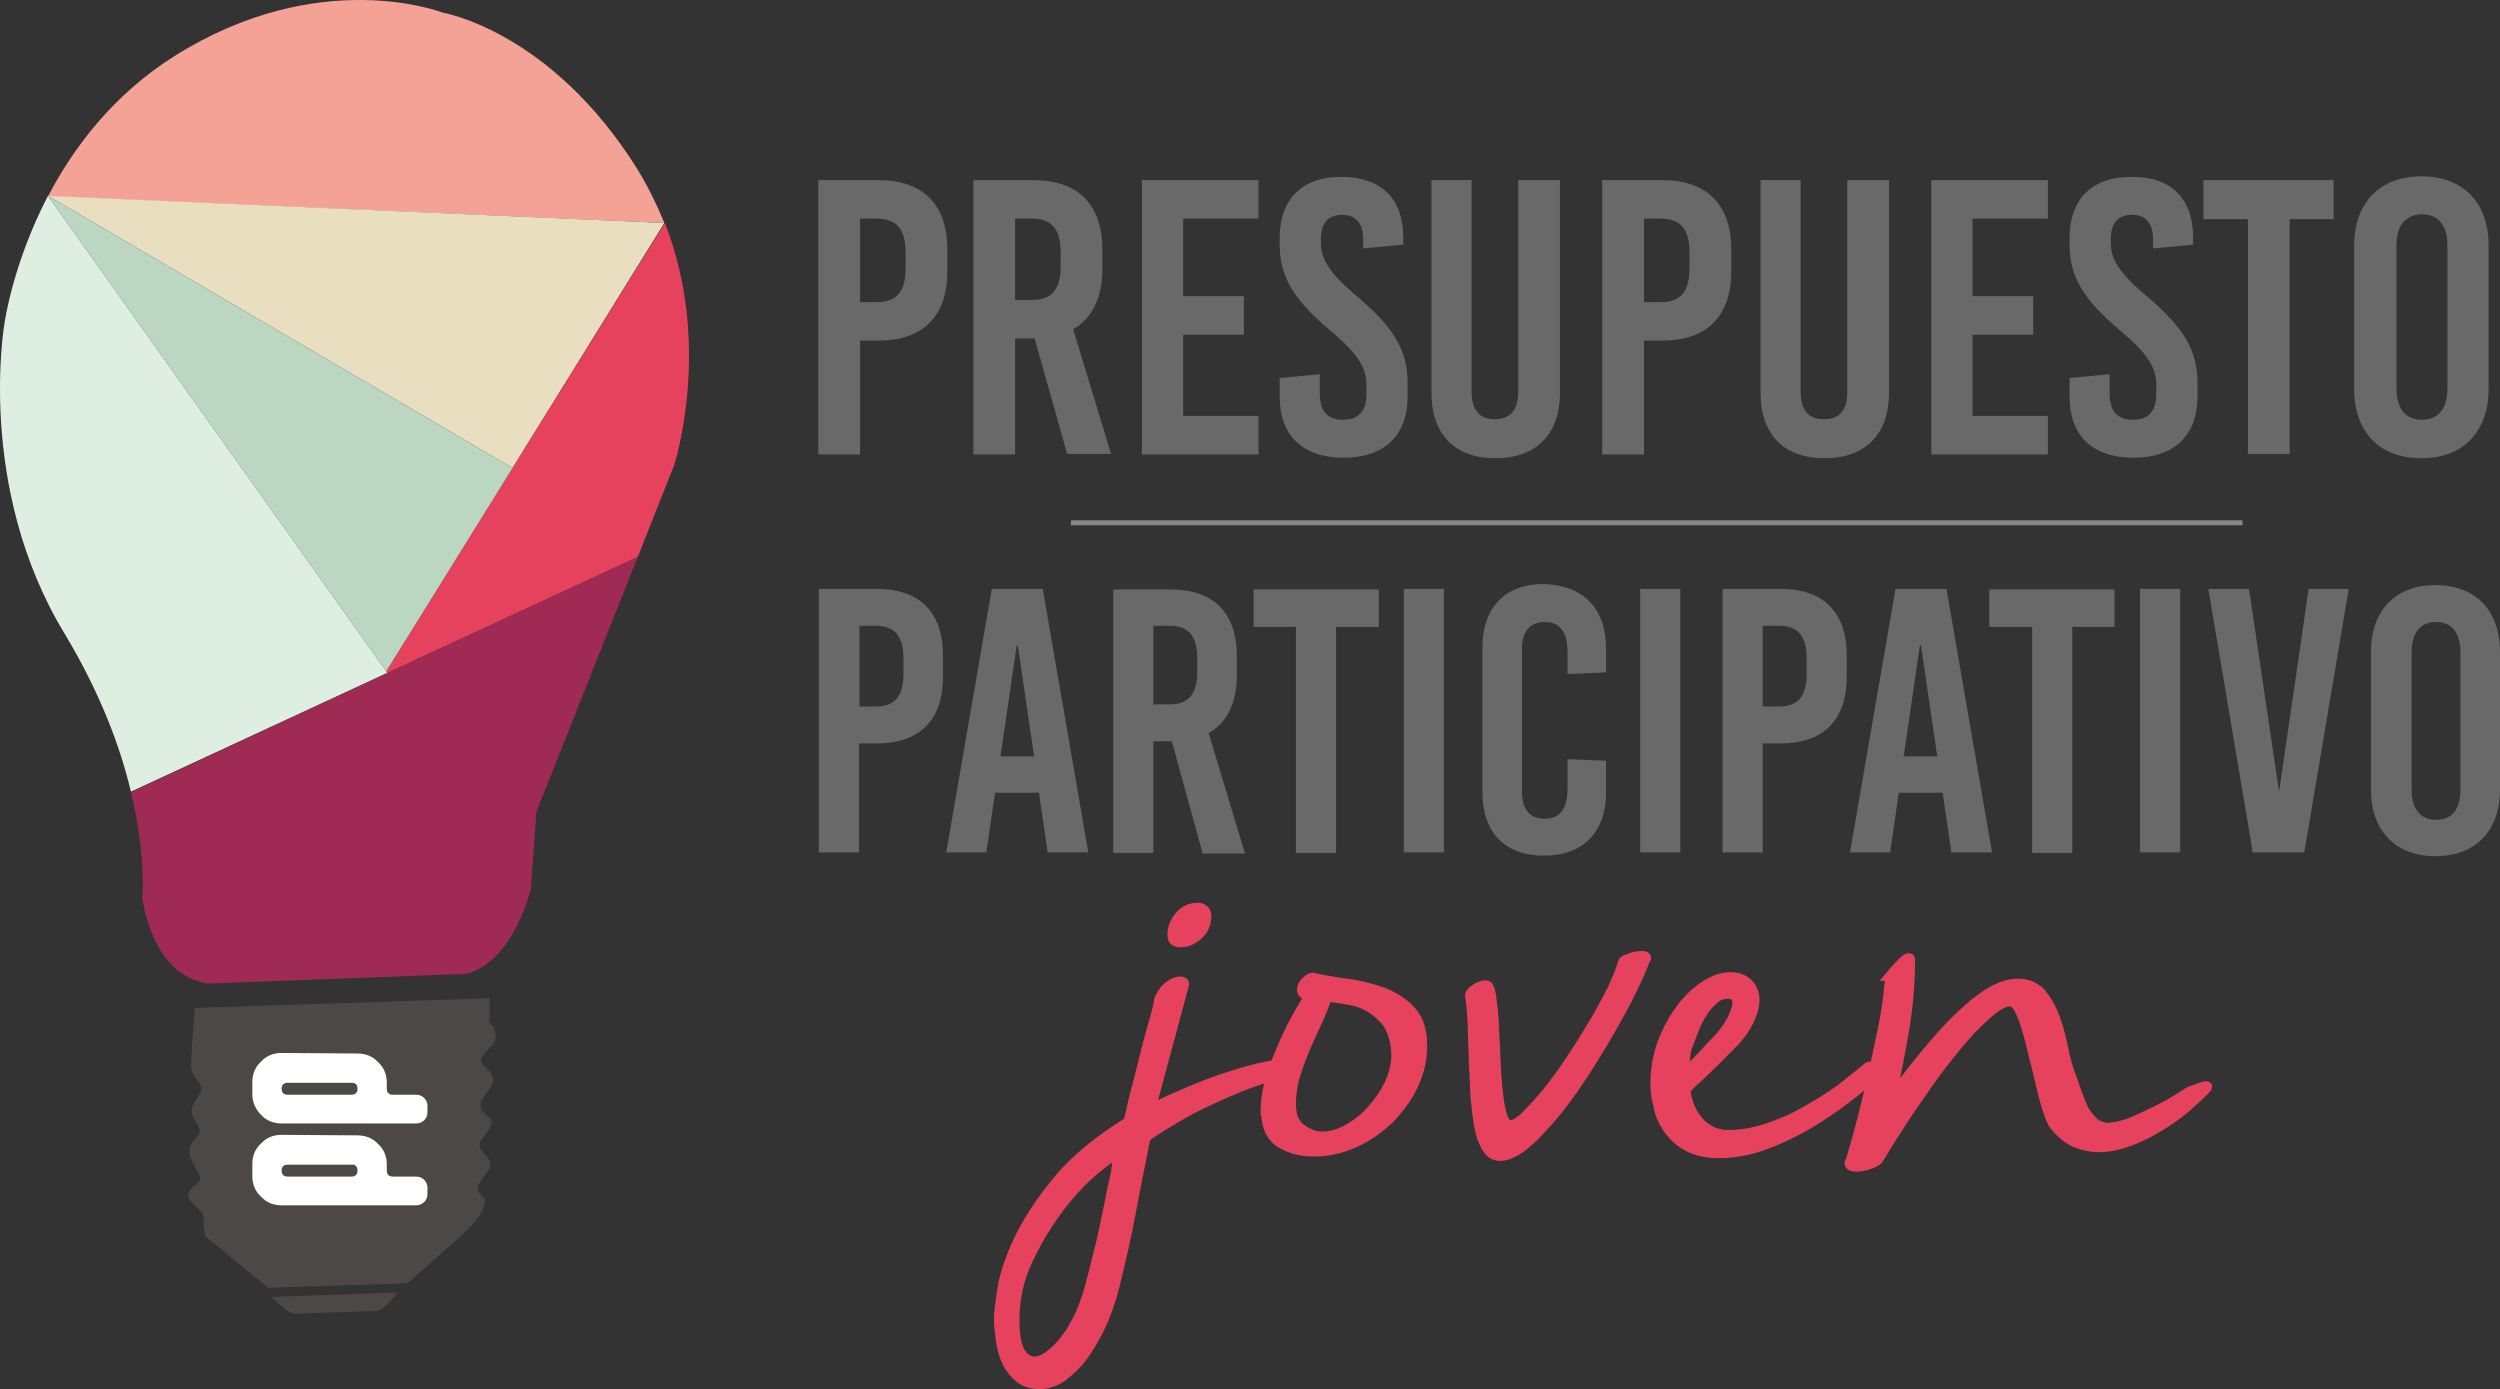 <?xml version="1.0" encoding="UTF-8" standalone="no"?>
<!-- Generator: Adobe Illustrator 21.1.0, SVG Export Plug-In . SVG Version: 6.00 Build 0)  -->

<svg
   xmlns:dc="http://purl.org/dc/elements/1.1/"
   xmlns:cc="http://creativecommons.org/ns#"
   xmlns:rdf="http://www.w3.org/1999/02/22-rdf-syntax-ns#"
   xmlns:svg="http://www.w3.org/2000/svg"
   xmlns="http://www.w3.org/2000/svg"
   xmlns:sodipodi="http://sodipodi.sourceforge.net/DTD/sodipodi-0.dtd"
   xmlns:inkscape="http://www.inkscape.org/namespaces/inkscape"
   version="1.1"
   id="Capa_1"
   x="0px"
   y="0px"
   viewBox="0 0 461.145 256.232"
   xml:space="preserve"
   sodipodi:docname="PPJ horizontal byn - color.svg"
   width="461.145"
   height="256.232"
   inkscape:version="0.92.3 (2405546, 2018-03-11)"><rect x="0" y="0" width="461.145" height="256.232" fill="#333333" stroke="none"/><defs
   id="defs225" /><sodipodi:namedview
   pagecolor="#ffffff"
   bordercolor="#666666"
   borderopacity="1"
   objecttolerance="10"
   gridtolerance="10"
   guidetolerance="10"
   inkscape:pageopacity="0"
   inkscape:pageshadow="2"
   inkscape:window-width="1366"
   inkscape:window-height="740"
   id="namedview223"
   showgrid="false"
   fit-margin-top="0"
   fit-margin-left="0"
   fit-margin-right="0"
   fit-margin-bottom="-0.4"
   inkscape:zoom="0.79285994"
   inkscape:cx="305.90353"
   inkscape:cy="286.49415"
   inkscape:window-x="0"
   inkscape:window-y="0"
   inkscape:window-maximized="1"
   inkscape:current-layer="Capa_1" />
<style
   type="text/css"
   id="style2">
	.st0{fill:#F4A296;}
	.st1{fill:#E9DEBF;}
	.st2{fill:#E6425D;}
	.st3{fill:#BBD7C1;}
	.st4{fill:#DEEEE0;}
	.st5{fill:#9F2A54;}
	.st6{fill:#4C4846;}
	.st7{fill:#FFFFFF;}
	.st8{fill:#696969;}
	.st9{fill:#696969;stroke:#878787;stroke-width:0.916;stroke-miterlimit:10;}
	.st10{fill:#E6425D;stroke:#E6425D;stroke-width:1.808;stroke-miterlimit:10;}
	.st11{fill:#646363;}
	.st12{fill:#B2B2B2;}
	.st13{fill:#929292;}
	.st14{fill:#D0D0D0;}
	.st15{fill:#E3E3E3;}
	.st16{fill:#4C4846;stroke:#4C4846;stroke-miterlimit:10;}
</style>
<g
   id="g111"
   transform="translate(-53.755,-431.972)">
	<g
   id="g41">
		<g
   id="g19">
			<g
   id="XMLID_1_">
				<g
   id="g16">
					<path
   class="st0"
   d="m 85.8,442.4 c 26.9,-17 49.6,-8.1 49.6,-8.1 0,0 20,3.3 36,29 2,3.3 3.6,6.6 4.9,9.8 L 62.6,468.2 c 4.7,-9 12,-18.7 23.2,-25.8 z"
   id="path4"
   inkscape:connector-curvature="0"
   style="fill:#f4a296" />
					<polygon
   class="st1"
   points="148.3,518.3 62.6,468.1 176.3,473.1 "
   id="polygon6"
   style="fill:#e9debf" />
					<path
   class="st2"
   d="m 148.3,518.3 28.1,-45.2 c 8.9,22.7 1.7,44.7 1.7,44.7 l -6.7,16.9 -46.2,21.4 -0.2,-0.3 z"
   id="path8"
   inkscape:connector-curvature="0"
   style="fill:#e6425d" />
					<polygon
   class="st3"
   points="125,555.8 62.6,468.1 148.3,518.3 "
   id="polygon10"
   style="fill:#bbd7c1" />
					<path
   class="st4"
   d="m 62.6,468.1 62.4,87.7 0.2,0.3 L 77.9,578 C 76,569.9 72.3,559.9 65.7,548.9 49.2,521.8 54.6,491.5 54.6,491.5 c 0,0 1.5,-10.9 8,-23.4 z"
   id="path12"
   inkscape:connector-curvature="0"
   style="fill:#deeee0" />
					<path
   class="st5"
   d="m 125.2,556.1 46.2,-21.4 -18.7,47 -1,14.1 c -3.9,14.7 -12,15.8 -12,15.8 l -47.5,1.8 C 81.6,612 80,597.5 80,597.5 c 0,0 0.8,-7.6 -2.1,-19.4 z"
   id="path14"
   inkscape:connector-curvature="0"
   style="fill:#9f2a54" />
				</g>
			</g>
		</g>
		<g
   id="g29">
			<g
   id="g23">
				<path
   class="st6"
   d="m 89.7,617.9 54.4,-1.8 -0.1,4.5 c 0,0 1.2,0.9 1.2,2.6 0,1.7 -2.7,3 -2.7,4.3 0,1.3 2.2,1.9 2.2,3.6 0,1.7 -2.4,3.2 -2.3,4.9 0.1,1.7 2.2,1.8 2,3.2 -0.2,1.4 -2.1,2.7 -2.2,4 0,1.3 2,2.2 2,3.6 0,1.4 -2.1,2.7 -2.3,4.2 -0.2,1.4 1.4,1.6 1.3,2.6 0,1 -0.8,3.1 -4.6,6.5 -3.8,3.4 -9.7,8.6 -9.7,8.6 l -25.7,0.8 -11.6,-9.5 c -0.3,-1.3 -0.2,-3.4 -0.5,-4.2 -0.3,-0.8 -2.6,-2 -2.6,-3.4 0,-1.4 2.1,-2 2.2,-3 0,-1 -2.2,-3.5 -2,-5.3 0.2,-1.8 1.7,-2.3 1.9,-3.3 0.2,-1 -1.5,-2.5 -1.5,-3.9 0,-1.4 1.7,-2.9 1.8,-4.1 0,-1.3 -1.8,-2.1 -1.9,-4.2 0,-2.2 0.7,-10.7 0.7,-10.7 z"
   id="path21"
   inkscape:connector-curvature="0"
   style="fill:#4c4846" />
			</g>
			<g
   id="g27">
				<path
   class="st6"
   d="m 103.8,671.2 23.3,-0.8 c 0,0 -2.6,3.3 -3.8,3.4 -1.3,0 -14.1,0.5 -15.2,0.5 -1.2,0 -4.3,-3.1 -4.3,-3.1 z"
   id="path25"
   inkscape:connector-curvature="0"
   style="fill:#4c4846" />
			</g>
		</g>
		<g
   id="g39">
			<g
   id="g33">
				<path
   class="st7"
   d="m 119.7,641.4 c 1.5,0 2.8,0.5 3.8,1.6 1.1,1 1.6,2.3 1.6,3.8 v 1.1 c 0,0.7 0.4,1.1 1.1,1.1 h 4.3 c 0.6,0 1.1,0.2 1.5,0.6 0.4,0.4 0.6,0.9 0.6,1.5 v 1.1 c 0,0.6 -0.2,1.1 -0.6,1.5 -0.4,0.4 -0.9,0.6 -1.5,0.6 h -24.8 c -1.5,0 -2.8,-0.5 -3.8,-1.6 -1.1,-1 -1.6,-2.3 -1.6,-3.8 v -2.2 c 0,-1.5 0.5,-2.8 1.6,-3.8 1,-1.1 2.3,-1.6 3.8,-1.6 z m -1.1,5.4 h -11.8 c -0.7,0 -1.1,0.4 -1.1,1.1 0,0.7 0.4,1.1 1.1,1.1 h 11.8 c 0.7,0 1.1,-0.4 1.1,-1.1 0,-0.7 -0.4,-1.2 -1.1,-1.1 z"
   id="path31"
   inkscape:connector-curvature="0"
   style="fill:#ffffff" />
			</g>
			<g
   id="g37">
				<path
   class="st7"
   d="m 119.7,626.3 c 1.5,0 2.8,0.5 3.8,1.6 1.1,1 1.6,2.3 1.6,3.8 v 1.1 c 0,0.7 0.4,1.1 1.1,1.1 h 4.3 c 0.6,0 1.1,0.2 1.5,0.6 0.4,0.4 0.6,0.9 0.6,1.5 v 1.1 c 0,0.6 -0.2,1.1 -0.6,1.5 -0.4,0.4 -0.9,0.6 -1.5,0.6 h -24.8 c -1.5,0 -2.8,-0.5 -3.8,-1.6 -1,-1 -1.6,-2.3 -1.6,-3.8 v -2.2 c 0,-1.5 0.5,-2.8 1.6,-3.8 1,-1.1 2.3,-1.6 3.8,-1.6 z m -1.1,5.4 h -11.8 c -0.7,0 -1.1,0.4 -1.1,1.1 0,0.7 0.4,1.1 1.1,1.1 h 11.8 c 0.7,0 1.1,-0.4 1.1,-1.1 0,-0.8 -0.4,-1.1 -1.1,-1.1 z"
   id="path35"
   inkscape:connector-curvature="0"
   style="fill:#ffffff" />
			</g>
		</g>
	</g>
	<g
   id="g97">
		<g
   id="g65">
			<path
   class="st8"
   d="m 215.8,465.2 c 8.2,0 12.7,4.5 12.7,12.8 v 4 c 0,8.3 -4.5,12.8 -12.7,12.8 h -3.4 v 21 h -7.7 v -50.6 z m -3.4,22.5 h 3.1 c 3.7,0 5.3,-2 5.3,-6.2 v -3 c 0,-4.3 -1.7,-6.2 -5.3,-6.2 h -3.1 z"
   id="path43"
   inkscape:connector-curvature="0"
   style="fill:#696969" />
			<path
   class="st8"
   d="M 244.6,494.4 H 241 v 21.4 h -7.7 v -50.6 h 11.1 c 8.2,0 12.7,4.5 12.7,12.8 v 3.6 c 0,5.3 -1.9,9.1 -5.4,11.1 l 7,23 h -8.1 z m -3.6,-7.1 h 3.1 c 3.7,0 5.3,-2 5.3,-6.2 v -2.6 c 0,-4.3 -1.7,-6.2 -5.3,-6.2 H 241 Z"
   id="path45"
   inkscape:connector-curvature="0"
   style="fill:#696969" />
			<path
   class="st8"
   d="m 272,472.3 v 14.3 h 11.2 v 7.1 H 272 v 15 h 13.9 v 7.1 h -21.5 v -50.6 h 21.5 v 7.1 z"
   id="path47"
   inkscape:connector-curvature="0"
   style="fill:#696969" />
			<path
   class="st8"
   d="m 312.6,475.8 v 1.3 l -7.4,0.7 V 476 c 0,-2.9 -1.4,-4.4 -3.9,-4.4 -2.5,0 -3.9,1.5 -3.9,4.4 v 0.6 c 0,3 1.3,5.5 6.4,9.8 7,5.9 9.6,10.1 9.6,16.2 v 2.5 c 0,7.2 -4.3,11.3 -11.8,11.3 -7.6,0 -11.8,-4.1 -11.8,-11.3 v -3.4 l 7.4,-0.7 v 3.6 c 0,3.2 1.4,4.8 4.3,4.8 2.9,0 4.3,-1.6 4.3,-4.8 V 503 c 0,-3.2 -1.5,-5.7 -6.6,-10 -7,-5.9 -9.4,-10.1 -9.4,-16 v -1.1 c 0,-7.2 4.1,-11.3 11.4,-11.3 7.3,0 11.4,4 11.4,11.2 z"
   id="path49"
   inkscape:connector-curvature="0"
   style="fill:#696969" />
			<path
   class="st8"
   d="m 341.5,504.4 c 0,7.9 -4.6,12.1 -11.9,12.1 -7.2,0 -11.8,-4.1 -11.8,-12.1 v -39.2 h 7.4 v 39 c 0,3.7 1.7,5.1 4.3,5.1 2.6,0 4.3,-1.4 4.3,-5.1 v -39 h 7.7 z"
   id="path51"
   inkscape:connector-curvature="0"
   style="fill:#696969" />
			<path
   class="st8"
   d="m 360.4,465.2 c 8.2,0 12.7,4.5 12.7,12.8 v 4 c 0,8.3 -4.5,12.8 -12.7,12.8 H 357 v 21 h -7.7 v -50.6 z m -3.4,22.5 h 3.1 c 3.7,0 5.3,-2 5.3,-6.2 v -3 c 0,-4.3 -1.7,-6.2 -5.3,-6.2 H 357 Z"
   id="path53"
   inkscape:connector-curvature="0"
   style="fill:#696969" />
			<path
   class="st8"
   d="m 402.2,504.4 c 0,7.9 -4.6,12.1 -11.9,12.1 -7.2,0 -11.8,-4.1 -11.8,-12.1 v -39.2 h 7.4 v 39 c 0,3.7 1.7,5.1 4.3,5.1 2.7,0 4.3,-1.4 4.3,-5.1 v -39 h 7.7 z"
   id="path55"
   inkscape:connector-curvature="0"
   style="fill:#696969" />
			<path
   class="st8"
   d="m 417.6,472.3 v 14.3 h 11.2 v 7.1 h -11.2 v 15 h 13.9 v 7.1 H 410 v -50.6 h 21.5 v 7.1 z"
   id="path57"
   inkscape:connector-curvature="0"
   style="fill:#696969" />
			<path
   class="st8"
   d="m 458.3,475.8 v 1.3 l -7.4,0.7 V 476 c 0,-2.9 -1.4,-4.4 -3.9,-4.4 -2.5,0 -3.9,1.5 -3.9,4.4 v 0.6 c 0,3 1.3,5.5 6.4,9.8 7,5.9 9.6,10.1 9.6,16.2 v 2.5 c 0,7.2 -4.3,11.3 -11.8,11.3 -7.6,0 -11.8,-4.1 -11.8,-11.3 v -3.4 l 7.4,-0.7 v 3.6 c 0,3.2 1.4,4.8 4.3,4.8 2.9,0 4.3,-1.6 4.3,-4.8 V 503 c 0,-3.2 -1.5,-5.7 -6.6,-10 -7,-5.9 -9.4,-10.1 -9.4,-16 v -1.1 c 0,-7.2 4.1,-11.3 11.4,-11.3 7.3,-0.1 11.4,4 11.4,11.2 z"
   id="path59"
   inkscape:connector-curvature="0"
   style="fill:#696969" />
			<path
   class="st8"
   d="m 476.1,472.4 v 43.3 h -7.7 v -43.3 h -8.2 v -7.2 h 24 v 7.2 z"
   id="path61"
   inkscape:connector-curvature="0"
   style="fill:#696969" />
			<path
   class="st8"
   d="m 512.8,477.3 v 26.4 c 0,7.9 -4.7,12.8 -12.4,12.8 -7.7,0 -12.4,-4.8 -12.4,-12.8 v -26.4 c 0,-7.9 4.7,-12.8 12.4,-12.8 7.7,0 12.4,4.8 12.4,12.8 z m -17,0 v 26.3 c 0,3.8 1.7,5.8 4.7,5.8 3,0 4.7,-2 4.7,-5.8 v -26.3 c 0,-3.8 -1.7,-5.8 -4.7,-5.8 -3.1,0.1 -4.7,2.1 -4.7,5.8 z"
   id="path63"
   inkscape:connector-curvature="0"
   style="fill:#696969" />
		</g>
		<g
   id="g93">
			<path
   class="st8"
   d="m 215.5,540.6 c 7.9,0 12.2,4.3 12.2,12.3 v 3.9 c 0,8 -4.3,12.3 -12.2,12.3 h -3.3 v 20.1 h -7.4 v -48.6 z m -3.2,21.7 h 3 c 3.5,0 5.1,-1.9 5.1,-6 v -2.9 c 0,-4.1 -1.6,-6 -5.1,-6 h -3 z"
   id="path67"
   inkscape:connector-curvature="0"
   style="fill:#696969" />
			<path
   class="st8"
   d="m 247,589.2 -1.6,-11 h -8.1 l -1.6,11 h -7.4 l 8.4,-48.6 h 9.4 l 8.4,48.6 z m -8.7,-17.7 h 6.2 l -3,-20.5 h -0.2 z"
   id="path69"
   inkscape:connector-curvature="0"
   style="fill:#696969" />
			<path
   class="st8"
   d="m 269.9,568.7 h -3.4 v 20.6 h -7.4 v -48.6 h 10.6 c 7.9,0 12.2,4.3 12.2,12.3 v 3.5 c 0,5.1 -1.8,8.8 -5.2,10.7 l 6.7,22.2 h -7.8 z m -3.4,-6.8 h 3 c 3.5,0 5.1,-1.9 5.1,-6 v -2.5 c 0,-4.1 -1.6,-6 -5.1,-6 h -3 z"
   id="path71"
   inkscape:connector-curvature="0"
   style="fill:#696969" />
			<path
   class="st8"
   d="m 300.2,547.6 v 41.7 h -7.4 V 547.6 H 285 v -6.9 h 23.1 v 6.9 z"
   id="path73"
   inkscape:connector-curvature="0"
   style="fill:#696969" />
			<path
   class="st8"
   d="m 312.7,589.2 v -48.6 h 7.4 v 48.6 z"
   id="path75"
   inkscape:connector-curvature="0"
   style="fill:#696969" />
			<path
   class="st8"
   d="m 350,551.6 v 4.4 l -7.1,0.3 v -4 c 0,-3.9 -1.5,-5.6 -4.2,-5.6 -2.7,0 -4.2,1.7 -4.2,4.9 v 26.5 c 0,3.2 1.5,4.9 4.2,4.9 2.7,0 4.2,-1.7 4.2,-5.6 V 572 l 7.1,0.3 v 5.8 c 0,7.4 -4.2,11.7 -11.5,11.7 -7.2,0 -11.3,-4.3 -11.3,-11.7 v -26.7 c 0,-7.4 4.2,-11.7 11.3,-11.7 7.3,0.2 11.5,4.5 11.5,11.9 z"
   id="path77"
   inkscape:connector-curvature="0"
   style="fill:#696969" />
			<path
   class="st8"
   d="m 356.3,589.2 v -48.6 h 7.4 v 48.6 z"
   id="path79"
   inkscape:connector-curvature="0"
   style="fill:#696969" />
			<path
   class="st8"
   d="m 382.2,540.6 c 7.9,0 12.2,4.3 12.2,12.3 v 3.9 c 0,8 -4.3,12.3 -12.2,12.3 h -3.3 v 20.1 h -7.4 v -48.6 z m -3.3,21.7 h 3 c 3.5,0 5.1,-1.9 5.1,-6 v -2.9 c 0,-4.1 -1.6,-6 -5.1,-6 h -3 z"
   id="path81"
   inkscape:connector-curvature="0"
   style="fill:#696969" />
			<path
   class="st8"
   d="m 413.7,589.2 -1.6,-11 H 404 l -1.6,11 H 395 l 8.4,-48.6 h 9.4 l 8.4,48.6 z m -8.8,-17.7 h 6.2 l -3,-20.5 h -0.2 z"
   id="path83"
   inkscape:connector-curvature="0"
   style="fill:#696969" />
			<path
   class="st8"
   d="m 436,547.6 v 41.7 h -7.4 v -41.7 h -7.9 v -6.9 h 23.1 v 6.9 z"
   id="path85"
   inkscape:connector-curvature="0"
   style="fill:#696969" />
			<path
   class="st8"
   d="m 448.5,589.2 v -48.6 h 7.4 v 48.6 z"
   id="path87"
   inkscape:connector-curvature="0"
   style="fill:#696969" />
			<path
   class="st8"
   d="m 469.3,589.2 -8.2,-48.6 h 7.5 l 5.5,37.1 h 0.1 l 5.4,-37.1 h 7.4 l -8.2,48.6 z"
   id="path89"
   inkscape:connector-curvature="0"
   style="fill:#696969" />
			<path
   class="st8"
   d="m 514.9,552.2 v 25.4 c 0,7.6 -4.5,12.3 -11.9,12.3 -7.4,0 -11.9,-4.7 -11.9,-12.3 v -25.4 c 0,-7.6 4.5,-12.3 11.9,-12.3 7.4,0 11.9,4.7 11.9,12.3 z m -16.3,0.1 v 25.3 c 0,3.6 1.6,5.6 4.5,5.6 2.9,0 4.5,-1.9 4.5,-5.6 v -25.3 c 0,-3.6 -1.6,-5.6 -4.5,-5.6 -2.9,0 -4.5,2 -4.5,5.6 z"
   id="path91"
   inkscape:connector-curvature="0"
   style="fill:#696969" />
		</g>
		<line
   class="st9"
   x1="251.3"
   y1="528.4"
   x2="467.4"
   y2="528.4"
   id="line95"
   style="fill:#696969;stroke:#878787;stroke-width:0.916;stroke-miterlimit:10" />
	</g>
	<g
   id="g109">
		<path
   class="st10"
   d="m 289.6,628.4 c 0.9,0 1.4,0.2 1.4,0.5 0,0.4 -0.6,0.8 -1.7,1.2 -1.2,0.4 -2.8,0.9 -5.1,1.7 -2.2,0.8 -4.9,2 -8.1,3.5 -3.2,1.5 -6.9,3.6 -11,6.4 -1,4.9 -1.9,9.4 -2.7,13.7 -0.8,4.3 -1.8,8.8 -3,13.6 -0.5,2.1 -1.2,4.2 -2.1,6.4 -0.9,2.1 -2,4.1 -3.2,5.9 -1.2,1.8 -2.6,3.2 -4,4.3 -1.4,1.1 -3,1.7 -4.6,1.7 -1.5,0 -2.7,-0.4 -3.6,-1.1 -0.9,-0.7 -1.7,-1.6 -2.3,-2.8 -0.6,-1.2 -1,-2.5 -1.2,-3.9 -0.2,-1.4 -0.4,-2.9 -0.4,-4.3 0,-0.9 0.2,-2.7 0.6,-5.3 0.4,-2.6 1.4,-5.7 3,-9.1 1.6,-3.4 4,-7.1 7.2,-11 3.2,-3.9 7.6,-7.5 13.1,-10.9 0.5,-2.2 1,-4.4 1.6,-6.6 0.6,-2.2 1.1,-4.4 1.6,-6.4 0.5,-2 1,-3.8 1.5,-5.5 0.5,-1.7 0.8,-3 1,-4.2 0.6,-1.2 1.2,-2 2,-2.5 0.7,-0.5 1.4,-0.7 1.8,-0.7 0.6,0 0.8,0.2 0.8,0.5 l -6.2,23 c 5.3,-2.5 9.8,-4.4 13.7,-5.7 3.9,-1.3 7,-2.1 9.5,-2.4 z m -34.4,39.4 c 0.5,-2 0.9,-3.7 1.3,-5.2 0.4,-1.5 0.7,-3 1,-4.4 0.3,-1.4 0.6,-2.8 0.9,-4.3 0.3,-1.5 0.6,-3.2 1.1,-5.2 0.1,-0.5 0.2,-1.2 0.3,-2.1 0.1,-0.9 0.3,-1.6 0.4,-2 -1,0.4 -2.5,1.5 -4.7,3.3 -2.1,1.8 -4.3,4.1 -6.4,6.9 -2.1,2.8 -4,5.9 -5.7,9.5 -1.7,3.5 -2.5,7.3 -2.5,11.1 0,2.7 0.3,4.6 1,5.9 0.7,1.2 1.6,1.8 2.7,1.8 0.8,0 1.8,-0.4 2.7,-1.1 1,-0.7 2,-1.7 3,-3 1,-1.3 1.9,-2.9 2.8,-4.8 0.8,-1.9 1.5,-4 2.1,-6.4 z m 15.7,-62.1 c -0.6,-0.1 -0.9,-0.5 -0.9,-1.3 0,-1.2 0.4,-2.3 1.3,-3.4 0.9,-1.1 2,-1.6 3.4,-1.6 0.4,0 0.8,0.1 1.1,0.4 0.3,0.2 0.5,0.6 0.5,1.1 0,1.4 -0.5,2.6 -1.5,3.5 -1,0.9 -2.1,1.4 -3.2,1.4 -0.4,0 -0.6,0 -0.7,-0.1 z"
   id="path99"
   inkscape:connector-curvature="0"
   style="fill:#e6425d;stroke:#e6425d;stroke-width:1.808;stroke-miterlimit:10" />
		<path
   class="st10"
   d="m 287.2,636.8 c 0,-1.9 0.3,-3.9 1,-6.1 0.7,-2.2 1.5,-4.3 2.4,-6.3 0.9,-2 1.8,-3.8 2.7,-5.4 0.9,-1.6 1.6,-2.7 2,-3.4 -0.9,-0.1 -1.4,-0.4 -1.4,-1.1 0,-0.6 0.3,-1.1 0.8,-1.5 0.5,-0.5 0.9,-0.7 1.1,-0.7 1.9,0.4 4,0.8 6.4,1.1 2.4,0.3 4.6,0.9 6.6,1.6 2.1,0.8 3.8,1.9 5.2,3.4 1.4,1.5 2.1,3.6 2.1,6.4 0,2.5 -0.5,4.9 -1.6,7.2 -1.1,2.4 -2.6,4.4 -4.4,6.3 -1.9,1.8 -4,3.3 -6.4,4.4 -2.4,1.1 -5,1.7 -7.6,1.7 -2.3,0 -4.2,-0.5 -6,-1.5 -1.7,-1 -2.7,-2.8 -2.8,-5.4 v -0.7 z m 23.7,-13.3 c -0.4,-1.5 -1,-2.7 -1.9,-3.6 -0.8,-0.9 -1.8,-1.7 -2.9,-2.3 -1.1,-0.6 -2.3,-1 -3.6,-1.2 -1.3,-0.2 -2.6,-0.4 -3.9,-0.6 -0.6,1.6 -1.2,3.2 -2,4.9 -0.8,1.6 -1.5,3.3 -2.2,4.9 -0.7,1.7 -1.3,3.3 -1.8,5 -0.5,1.7 -0.7,3.3 -0.7,5 0,2.2 0.6,3.7 1.9,4.6 1.3,0.9 2.5,1.4 3.8,1.4 1.6,0 3.1,-0.4 4.7,-1.3 1.6,-0.9 3.1,-2 4.4,-3.5 1.3,-1.4 2.4,-3 3.3,-4.8 0.8,-1.8 1.3,-3.5 1.3,-5.3 0,-1.2 -0.2,-2.3 -0.4,-3.2 z"
   id="path101"
   inkscape:connector-curvature="0"
   style="fill:#e6425d;stroke:#e6425d;stroke-width:1.808;stroke-miterlimit:10" />
		<path
   class="st10"
   d="m 353.1,609.5 c 0.1,-0.3 0.6,-0.6 1.4,-0.8 0.8,-0.3 1.5,-0.4 2.1,-0.4 0.6,0 0.8,0.1 0.8,0.4 0,0.1 0,0.1 -0.1,0.2 0,0 -0.1,0.1 -0.1,0.2 -1.5,3.8 -3.5,7.8 -5.9,12 -2.4,4.2 -4.8,8.1 -7.3,11.7 -2.5,3.6 -5,6.5 -7.4,8.9 -2.4,2.3 -4.4,3.5 -6.1,3.5 -1.1,0 -1.9,-0.5 -2.5,-1.5 -0.6,-1 -1.1,-2.3 -1.4,-3.9 -0.3,-1.6 -0.5,-3.5 -0.7,-5.5 -0.1,-2.1 -0.2,-4.2 -0.3,-6.4 -0.1,-2.2 -0.1,-4.3 -0.2,-6.5 -0.1,-2.1 -0.2,-4.1 -0.5,-5.7 0,-0.4 0.3,-0.9 1,-1.3 0.7,-0.5 1.3,-0.7 2,-0.7 0.4,0 0.7,0.6 0.9,1.9 0.2,1.3 0.4,2.9 0.5,4.8 0.1,1.9 0.2,4 0.3,6.2 0.1,2.2 0.2,4.3 0.4,6.2 0.2,1.9 0.4,3.5 0.8,4.8 0.4,1.3 0.9,1.9 1.6,1.9 0.7,0 1.7,-0.6 2.8,-1.7 1.2,-1.2 2.5,-2.6 4,-4.4 1.4,-1.8 2.9,-3.8 4.4,-6.1 1.5,-2.2 2.9,-4.5 4.2,-6.7 1.3,-2.2 2.4,-4.3 3.4,-6.2 0.9,-2.1 1.6,-3.7 1.9,-4.9 z"
   id="path103"
   inkscape:connector-curvature="0"
   style="fill:#e6425d;stroke:#e6425d;stroke-width:1.808;stroke-miterlimit:10" />
		<path
   class="st10"
   d="m 398.2,628.9 c 0.1,-0.1 0.3,-0.2 0.5,-0.2 0.3,0 0.6,0.1 0.8,0.4 0.3,0.2 0.4,0.5 0.4,0.7 0,0.1 0,0.2 -0.1,0.2 -1.5,1.4 -3.3,3 -5.5,4.6 -2.2,1.7 -4.6,3.3 -7.1,4.8 -2.6,1.5 -5.3,2.8 -8.1,3.8 -2.8,1 -5.6,1.5 -8.3,1.5 -2.5,0 -4.4,-0.5 -6,-1.4 -1.5,-0.9 -2.7,-2.1 -3.5,-3.3 -0.8,-1.3 -1.4,-2.5 -1.6,-3.8 -0.3,-1.3 -0.5,-2.2 -0.5,-2.8 -0.1,-0.4 -0.1,-0.9 -0.1,-1.7 0,-2.7 0.5,-5.3 1.4,-7.6 0.9,-2.4 2.1,-4.4 3.4,-6.2 1.4,-1.8 2.9,-3.2 4.5,-4.2 1.6,-1 3.1,-1.5 4.5,-1.5 1.4,0 2.5,0.4 3.3,1.2 0.8,0.8 1.2,1.8 1.2,3 0,1.5 -0.6,3.3 -1.9,5.4 -0.5,0.8 -1.3,1.8 -2.5,3 -1.2,1.2 -2.4,2.4 -3.6,3.6 -1.2,1.2 -2.3,2.2 -3.3,3.1 -0.9,0.9 -1.4,1.4 -1.4,1.5 0,0.7 0.2,1.5 0.5,2.5 0.3,0.9 0.8,1.9 1.4,2.7 0.6,0.9 1.4,1.6 2.4,2.2 1,0.6 2.2,0.9 3.6,0.9 2.3,0 4.7,-0.4 7.1,-1.2 2.4,-0.8 4.8,-1.8 7,-3.1 2.2,-1.2 4.4,-2.6 6.4,-4 2,-1.6 3.7,-2.9 5.1,-4.1 z m -24.3,-13.1 c -0.4,-0.4 -0.8,-0.5 -1.5,-0.5 -1,0 -1.9,0.4 -2.6,1.1 -0.8,0.7 -1.5,1.5 -2.1,2.5 -0.6,0.9 -1.1,1.9 -1.5,3 -0.4,1 -0.7,1.8 -0.9,2.4 -0.4,0.8 -0.6,1.7 -0.7,2.7 -0.1,1.1 -0.2,2.1 -0.3,3.1 1.1,-0.9 2.1,-2 3.3,-3.2 1.1,-1.2 2.2,-2.4 3.2,-3.4 0.3,-0.3 0.6,-0.7 1,-1.2 0.4,-0.5 0.8,-1.1 1.1,-1.7 0.4,-0.6 0.7,-1.3 0.9,-1.9 0.3,-0.6 0.4,-1.2 0.4,-1.7 0,-0.6 -0.1,-1 -0.3,-1.2 z"
   id="path105"
   inkscape:connector-curvature="0"
   style="fill:#e6425d;stroke:#e6425d;stroke-width:1.808;stroke-miterlimit:10" />
		<path
   class="st10"
   d="m 402.4,612 c 0.5,-0.6 0.9,-1.1 1.4,-1.6 0.4,-0.4 0.7,-0.8 1.2,-1.2 0.4,-0.4 0.7,-0.5 0.9,-0.5 0.1,0 0.2,0.1 0.2,0.3 0,4.4 -0.4,8.8 -1.1,13 -0.7,4.2 -1.6,8.5 -2.5,12.8 1.5,-2.2 3.3,-4.5 5.3,-7 2,-2.5 4,-4.8 6.1,-7 2.1,-2.1 4.1,-3.9 6.2,-5.3 2.1,-1.4 4,-2.1 5.9,-2.1 1.8,0 3.1,0.6 4.2,1.7 1,1.2 1.8,2.6 2.5,4.3 0.6,1.7 1.2,3.6 1.6,5.7 0.4,2.1 0.9,4 1.6,5.7 0.4,1.2 0.8,2.3 1.2,3.4 0.4,1.1 0.8,2.1 1.3,2.9 0.5,0.8 1.1,1.5 1.8,2.1 0.7,0.5 1.6,0.8 2.7,0.8 0.6,-0.1 1.3,-0.2 2.1,-0.4 0.8,-0.2 1.7,-0.5 2.6,-0.9 3.3,-1.5 5.8,-2.7 7.5,-3.8 1.7,-1.1 2.7,-1.7 3,-1.8 0.5,-0.1 1,-0.3 1.5,-0.5 0.5,-0.2 0.9,-0.3 1.1,-0.3 0.1,0 0.1,0 0.2,0.1 0,0.1 -0.2,0.4 -0.5,0.7 -1,1 -2.2,2.1 -3.6,3.3 -1.4,1.2 -3,2.3 -4.8,3.4 -1.8,1.1 -3.6,2 -5.5,2.7 -1.9,0.7 -3.8,1.1 -5.6,1.1 -1.4,0 -2.8,-0.3 -4.1,-0.8 -1.3,-0.5 -2.6,-1.5 -3.8,-2.9 -0.6,-0.6 -1.1,-1.7 -1.5,-3.1 -0.5,-1.4 -0.9,-3 -1.3,-4.7 -0.4,-1.7 -0.8,-3.5 -1.3,-5.3 -0.4,-1.8 -0.8,-3.4 -1.3,-5 -0.4,-1.5 -0.9,-2.7 -1.4,-3.7 -0.5,-0.9 -1.1,-1.4 -1.7,-1.4 -0.8,0 -1.9,0.5 -3.2,1.5 -1.3,1 -2.6,2.3 -4.1,3.8 -1.4,1.6 -3,3.4 -4.5,5.4 -1.6,2 -3.1,4.1 -4.6,6.3 -1.5,2.1 -3,4.3 -4.3,6.4 -1.4,2.1 -2.5,4 -3.5,5.6 -0.2,0.4 -0.8,0.7 -1.6,1 -0.9,0.3 -1.7,0.5 -2.5,0.5 -0.8,0 -1.3,-0.2 -1.3,-0.7 0,-0.1 0,-0.1 0.1,-0.2 0,0 0.1,-0.1 0.1,-0.2 0.7,-2.3 1.5,-5.1 2.3,-8.3 0.8,-3.2 1.6,-6.4 2.3,-9.7 0.7,-3.3 1.4,-6.4 1.9,-9.3 0.5,-2.9 0.6,-5 0.8,-6.8 z"
   id="path107"
   inkscape:connector-curvature="0"
   style="fill:#e6425d;stroke:#e6425d;stroke-width:1.808;stroke-miterlimit:10" />
	</g>
</g>

</svg>